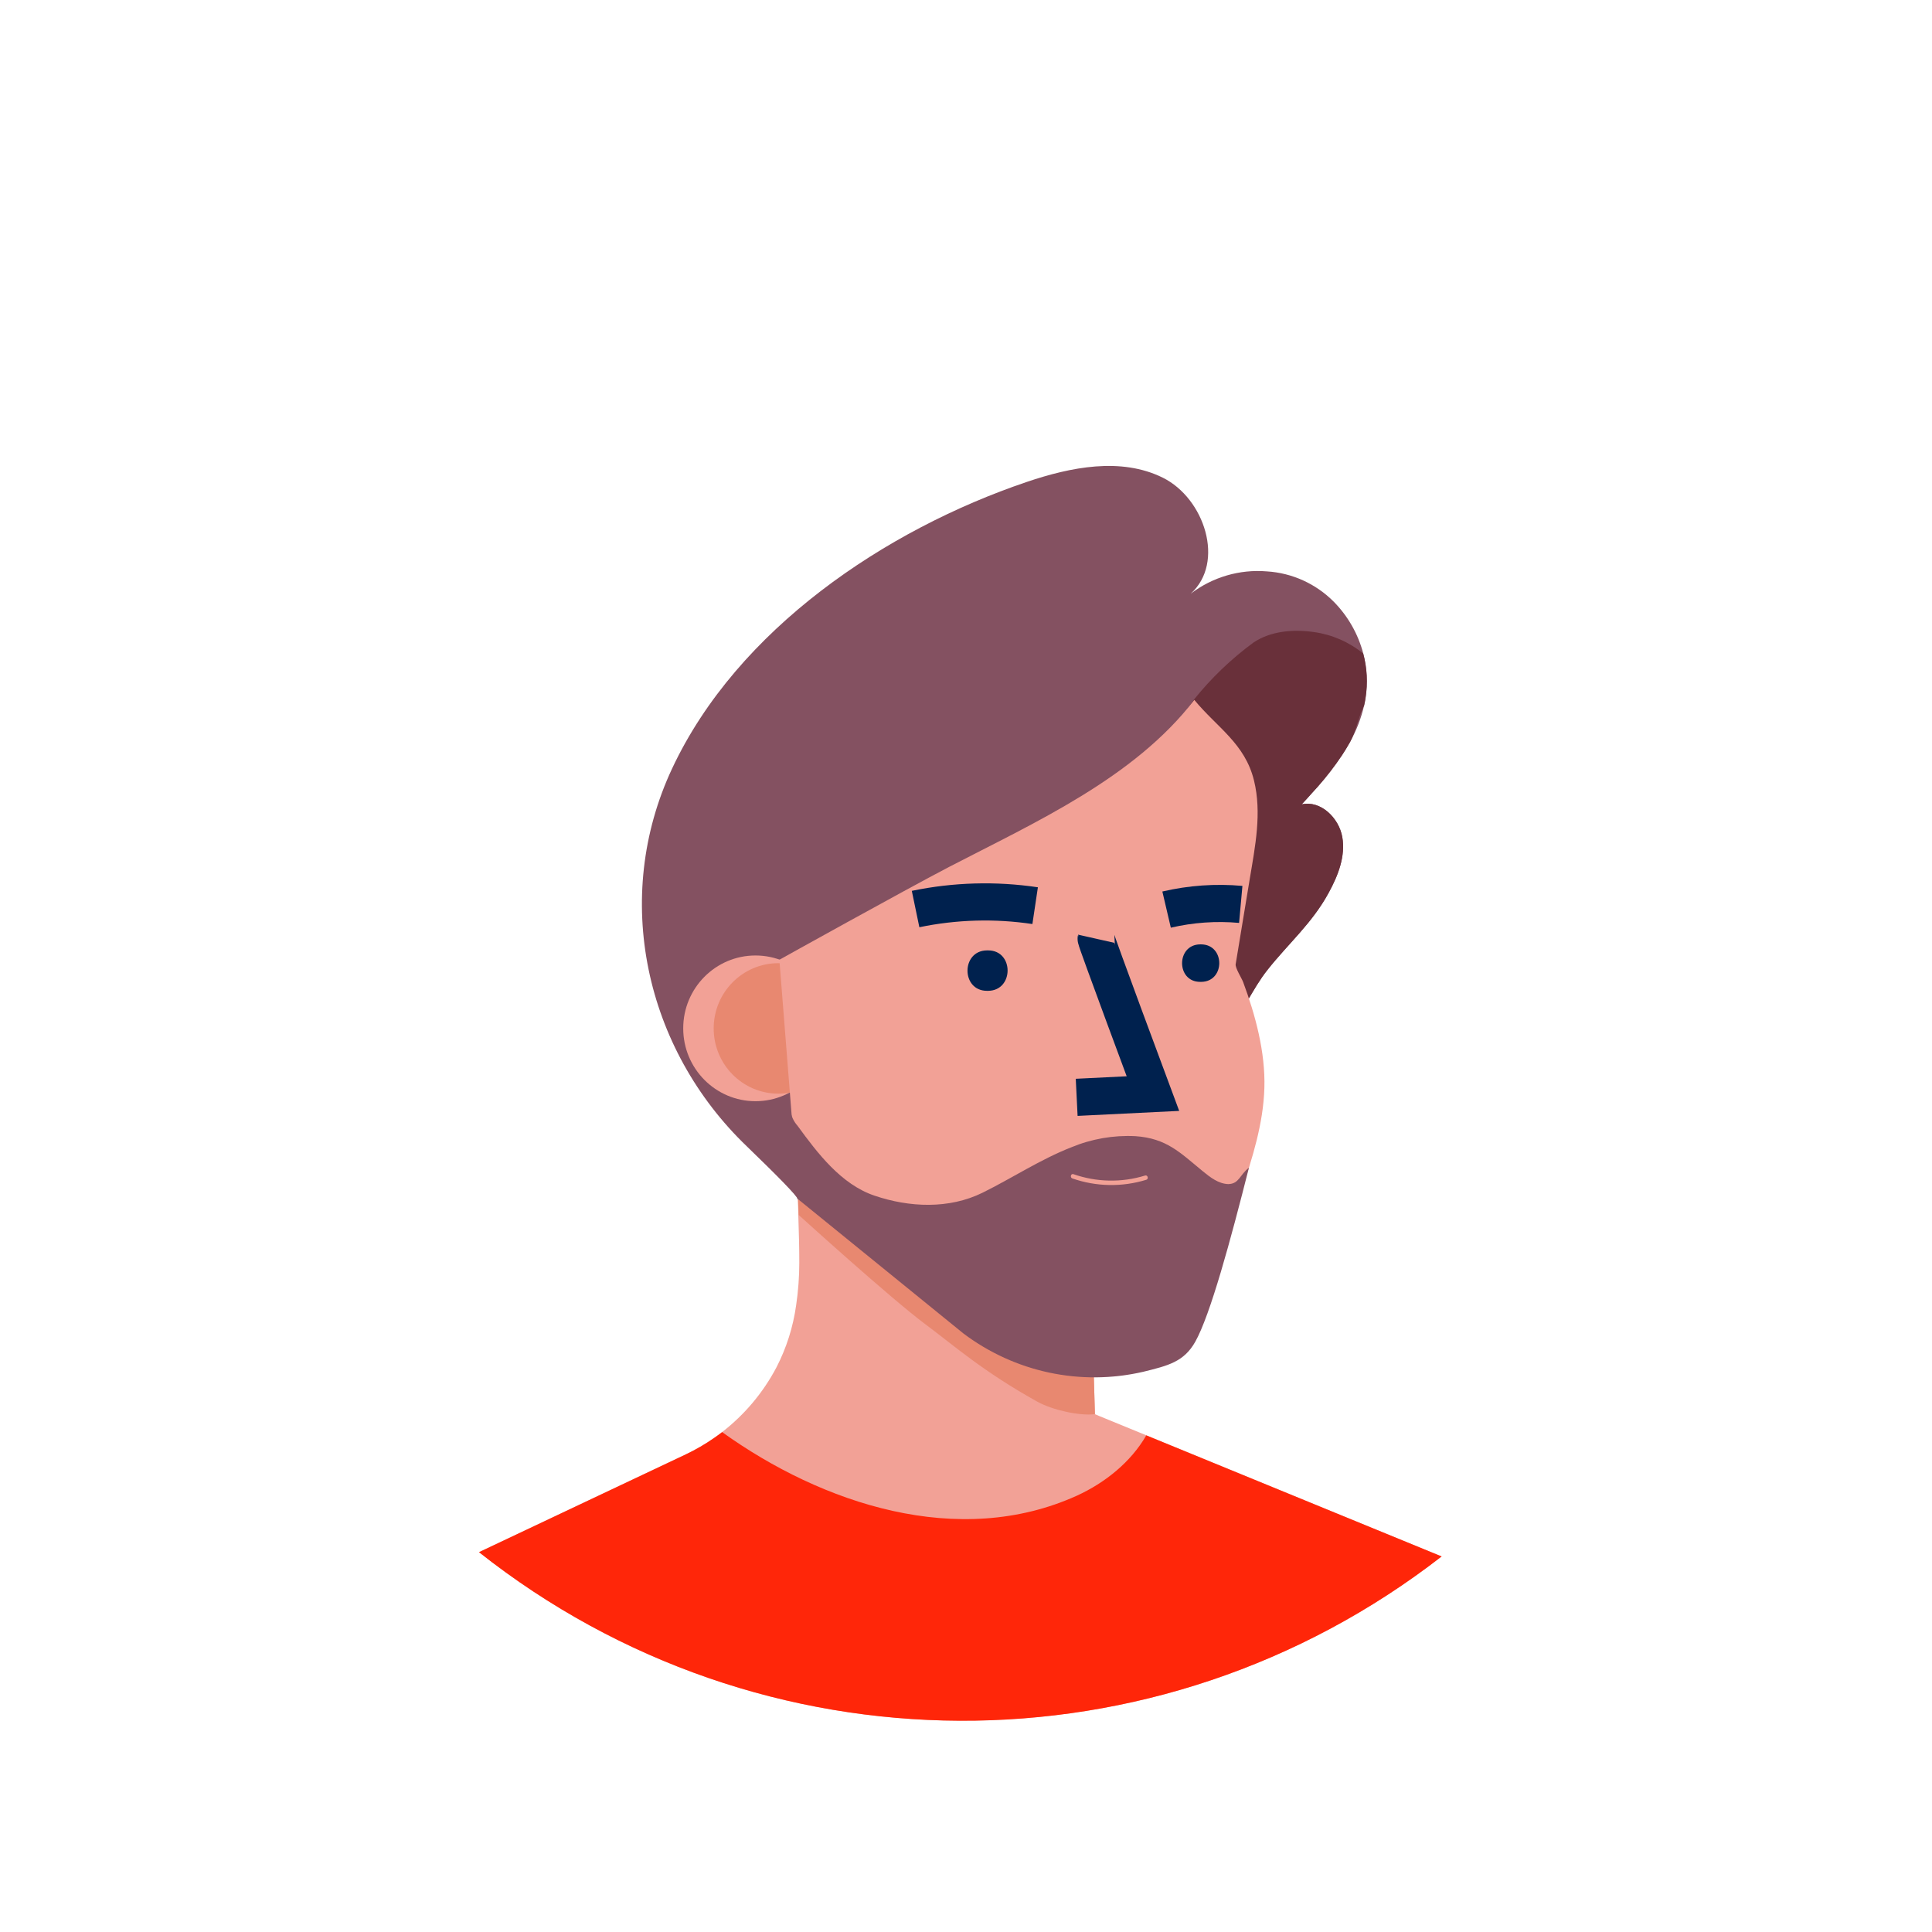 <svg width="52" height="52" viewBox="0 0 52 52" fill="none" xmlns="http://www.w3.org/2000/svg">
<g filter="url(#filter0_d_872_2895)">
<ellipse cx="25.819" cy="25.675" rx="20.5" ry="20.675" fill="white"/>
</g>
<path d="M38.802 41.891C31.154 47.83 20.487 47.782 12.892 41.776L18.459 39.144C18.724 39.018 18.978 38.87 19.219 38.703C19.293 38.652 19.366 38.599 19.436 38.544C20.041 38.076 20.54 37.482 20.898 36.803C21.168 36.28 21.347 35.715 21.428 35.132C21.484 34.753 21.513 34.371 21.513 33.989C21.513 33.589 21.503 33.19 21.489 32.791C21.481 32.53 21.474 32.268 21.471 32.007C21.466 31.642 21.462 31.276 21.459 30.91L21.688 31.026L22.283 31.336L22.559 31.383L25.748 31.93L29.309 32.542L29.416 36.234L29.452 37.441L29.469 38.027V38.062L29.583 38.111L30.85 38.63L38.802 41.891Z" fill="#F2A196"/>
<path d="M29.468 38.063C29.044 38.113 28.324 37.948 27.926 37.73C26.438 36.901 25.696 36.23 24.908 35.644C23.97 34.945 21.498 32.702 21.498 32.702C21.49 32.441 21.474 32.268 21.471 32.009C21.466 31.644 21.462 31.278 21.459 30.912L21.688 31.027L22.283 31.338L22.559 31.385L25.748 31.932L29.309 32.544L29.416 36.236L29.452 37.443L29.469 38.029V38.063H29.468Z" fill="#E88870"/>
<path d="M38.802 41.892C31.154 47.831 20.487 47.783 12.892 41.777L18.459 39.145C18.724 39.019 18.978 38.872 19.219 38.704C19.293 38.653 19.366 38.6 19.436 38.545C22.13 40.479 25.807 41.698 28.987 40.255C29.744 39.909 30.44 39.35 30.852 38.633L38.802 41.892Z" fill="#FF2609"/>
<path d="M36.754 18.783C36.744 18.852 36.731 18.918 36.716 18.985C36.637 19.328 36.51 19.658 36.338 19.965L36.329 19.981C36.263 20.096 36.194 20.212 36.118 20.327C35.918 20.623 35.699 20.907 35.464 21.175L35.323 21.333C35.228 21.441 35.132 21.546 35.036 21.649C35.545 21.534 36.038 22.013 36.128 22.53C36.219 23.047 36.014 23.568 35.761 24.03C35.318 24.847 34.68 25.39 34.118 26.1C33.697 26.628 33.464 27.253 33.005 27.759L32.971 27.797C31.759 29.08 29.846 29.38 28.254 29.928C27.682 30.126 21.479 31.903 21.479 32.291C21.479 32.207 20.871 31.599 20.106 30.859C17.36 28.23 16.458 24.167 18.091 20.683C19.848 16.933 23.836 14.257 27.634 12.972C28.821 12.57 30.169 12.3 31.295 12.856C32.42 13.412 32.981 15.137 32.048 15.98C32.635 15.532 33.365 15.318 34.099 15.379C34.777 15.421 35.416 15.711 35.897 16.194C36.279 16.581 36.553 17.061 36.692 17.588C36.796 17.978 36.817 18.385 36.754 18.783V18.783Z" fill="#845161"/>
<path d="M36.754 18.783C36.744 18.852 36.731 18.918 36.716 18.985C36.706 19.005 36.696 19.026 36.685 19.049C36.556 19.346 36.496 19.667 36.342 19.965L36.333 19.981C36.268 20.096 36.198 20.212 36.122 20.327C35.924 20.625 35.705 20.908 35.468 21.175L35.323 21.333C35.228 21.441 35.132 21.546 35.035 21.649C35.545 21.534 36.038 22.013 36.128 22.53C36.218 23.047 36.014 23.568 35.761 24.03C35.318 24.847 34.68 25.39 34.118 26.1C33.697 26.628 33.464 27.253 33.005 27.759C32.472 27.12 32.133 26.34 32.028 25.512C31.84 23.982 31.955 22.315 31.903 20.767C31.871 19.793 31.56 19.613 32.139 18.825C32.604 18.246 33.143 17.73 33.74 17.292C34.207 16.981 34.808 16.933 35.365 17.012C35.85 17.079 36.309 17.279 36.69 17.589C36.794 17.978 36.816 18.385 36.754 18.783Z" fill="#69303A"/>
<ellipse cx="20.334" cy="27.678" rx="1.945" ry="1.961" fill="#F2A196"/>
<ellipse cx="20.95" cy="27.68" rx="1.741" ry="1.756" fill="#E88870"/>
<path d="M20.977 25.832L21.478 32.178L29.079 36.895C30.171 37.305 31.393 36.812 31.902 35.755C32.481 34.563 32.983 33.334 33.405 32.077C33.708 31.172 34.003 30.243 34.031 29.281C34.06 28.319 33.789 27.319 33.459 26.431C33.425 26.338 33.242 26.05 33.258 25.952C33.385 25.183 33.512 24.416 33.638 23.651C33.782 22.785 33.966 21.881 33.752 21.009C33.508 20.01 32.76 19.584 32.145 18.838C30.525 20.942 27.861 22.132 25.536 23.338C24.34 23.961 20.977 25.832 20.977 25.832Z" fill="#F2A196"/>
<path d="M33.615 31.429C33.122 33.381 32.576 35.392 32.17 36.115C31.865 36.654 31.441 36.757 30.769 36.922C29.085 37.311 27.316 36.934 25.931 35.891L21.459 32.259C21.391 31.579 21.345 31.475 21.312 30.792C21.296 30.483 21.197 30.174 21.27 29.869C21.291 30.029 21.358 30.179 21.465 30.299C22.006 31.04 22.638 31.877 23.537 32.181C24.475 32.499 25.542 32.548 26.448 32.101C27.237 31.711 28.009 31.202 28.831 30.881C29.378 30.653 29.969 30.55 30.56 30.58C31.4 30.638 31.759 31.02 32.373 31.524C32.575 31.69 32.8 31.863 33.06 31.87C33.353 31.864 33.367 31.619 33.615 31.429Z" fill="#845161"/>
<path d="M26.596 25.58C27.294 25.58 27.294 26.662 26.596 26.668H26.564C25.866 26.668 25.866 25.586 26.564 25.58H26.596Z" fill="#00214E"/>
<path d="M32.33 25.418C32.979 25.424 32.979 26.422 32.33 26.427H32.302C31.654 26.427 31.654 25.424 32.302 25.418H32.33Z" fill="#00214E"/>
<path d="M29.503 25.266C29.494 25.306 31.031 29.434 31.031 29.434L28.979 29.535" stroke="#00214E"/>
<path d="M24.643 24.467C25.702 24.247 26.791 24.216 27.861 24.376" stroke="#00214E"/>
<path d="M31.399 24.482C32.053 24.329 32.727 24.282 33.395 24.342" stroke="#00214E"/>
<path d="M28.861 31.717C29.504 31.942 30.201 31.954 30.852 31.754C30.922 31.732 30.892 31.62 30.822 31.639C30.191 31.834 29.515 31.821 28.892 31.603C28.822 31.579 28.793 31.69 28.861 31.718V31.717Z" fill="#F2A196"/>
<defs>
<filter id="filter0_d_872_2895" x="0.319" y="0" width="51" height="51.35" filterUnits="userSpaceOnUse" color-interpolation-filters="sRGB">
<feFlood flood-opacity="0" result="BackgroundImageFix"/>
<feColorMatrix in="SourceAlpha" type="matrix" values="0 0 0 0 0 0 0 0 0 0 0 0 0 0 0 0 0 0 127 0" result="hardAlpha"/>
<feMorphology radius="1" operator="dilate" in="SourceAlpha" result="effect1_dropShadow_872_2895"/>
<feOffset/>
<feGaussianBlur stdDeviation="2"/>
<feComposite in2="hardAlpha" operator="out"/>
<feColorMatrix type="matrix" values="0 0 0 0 0 0 0 0 0 0 0 0 0 0 0 0 0 0 0.1 0"/>
<feBlend mode="normal" in2="BackgroundImageFix" result="effect1_dropShadow_872_2895"/>
<feBlend mode="normal" in="SourceGraphic" in2="effect1_dropShadow_872_2895" result="shape"/>
</filter>
</defs>
</svg>
